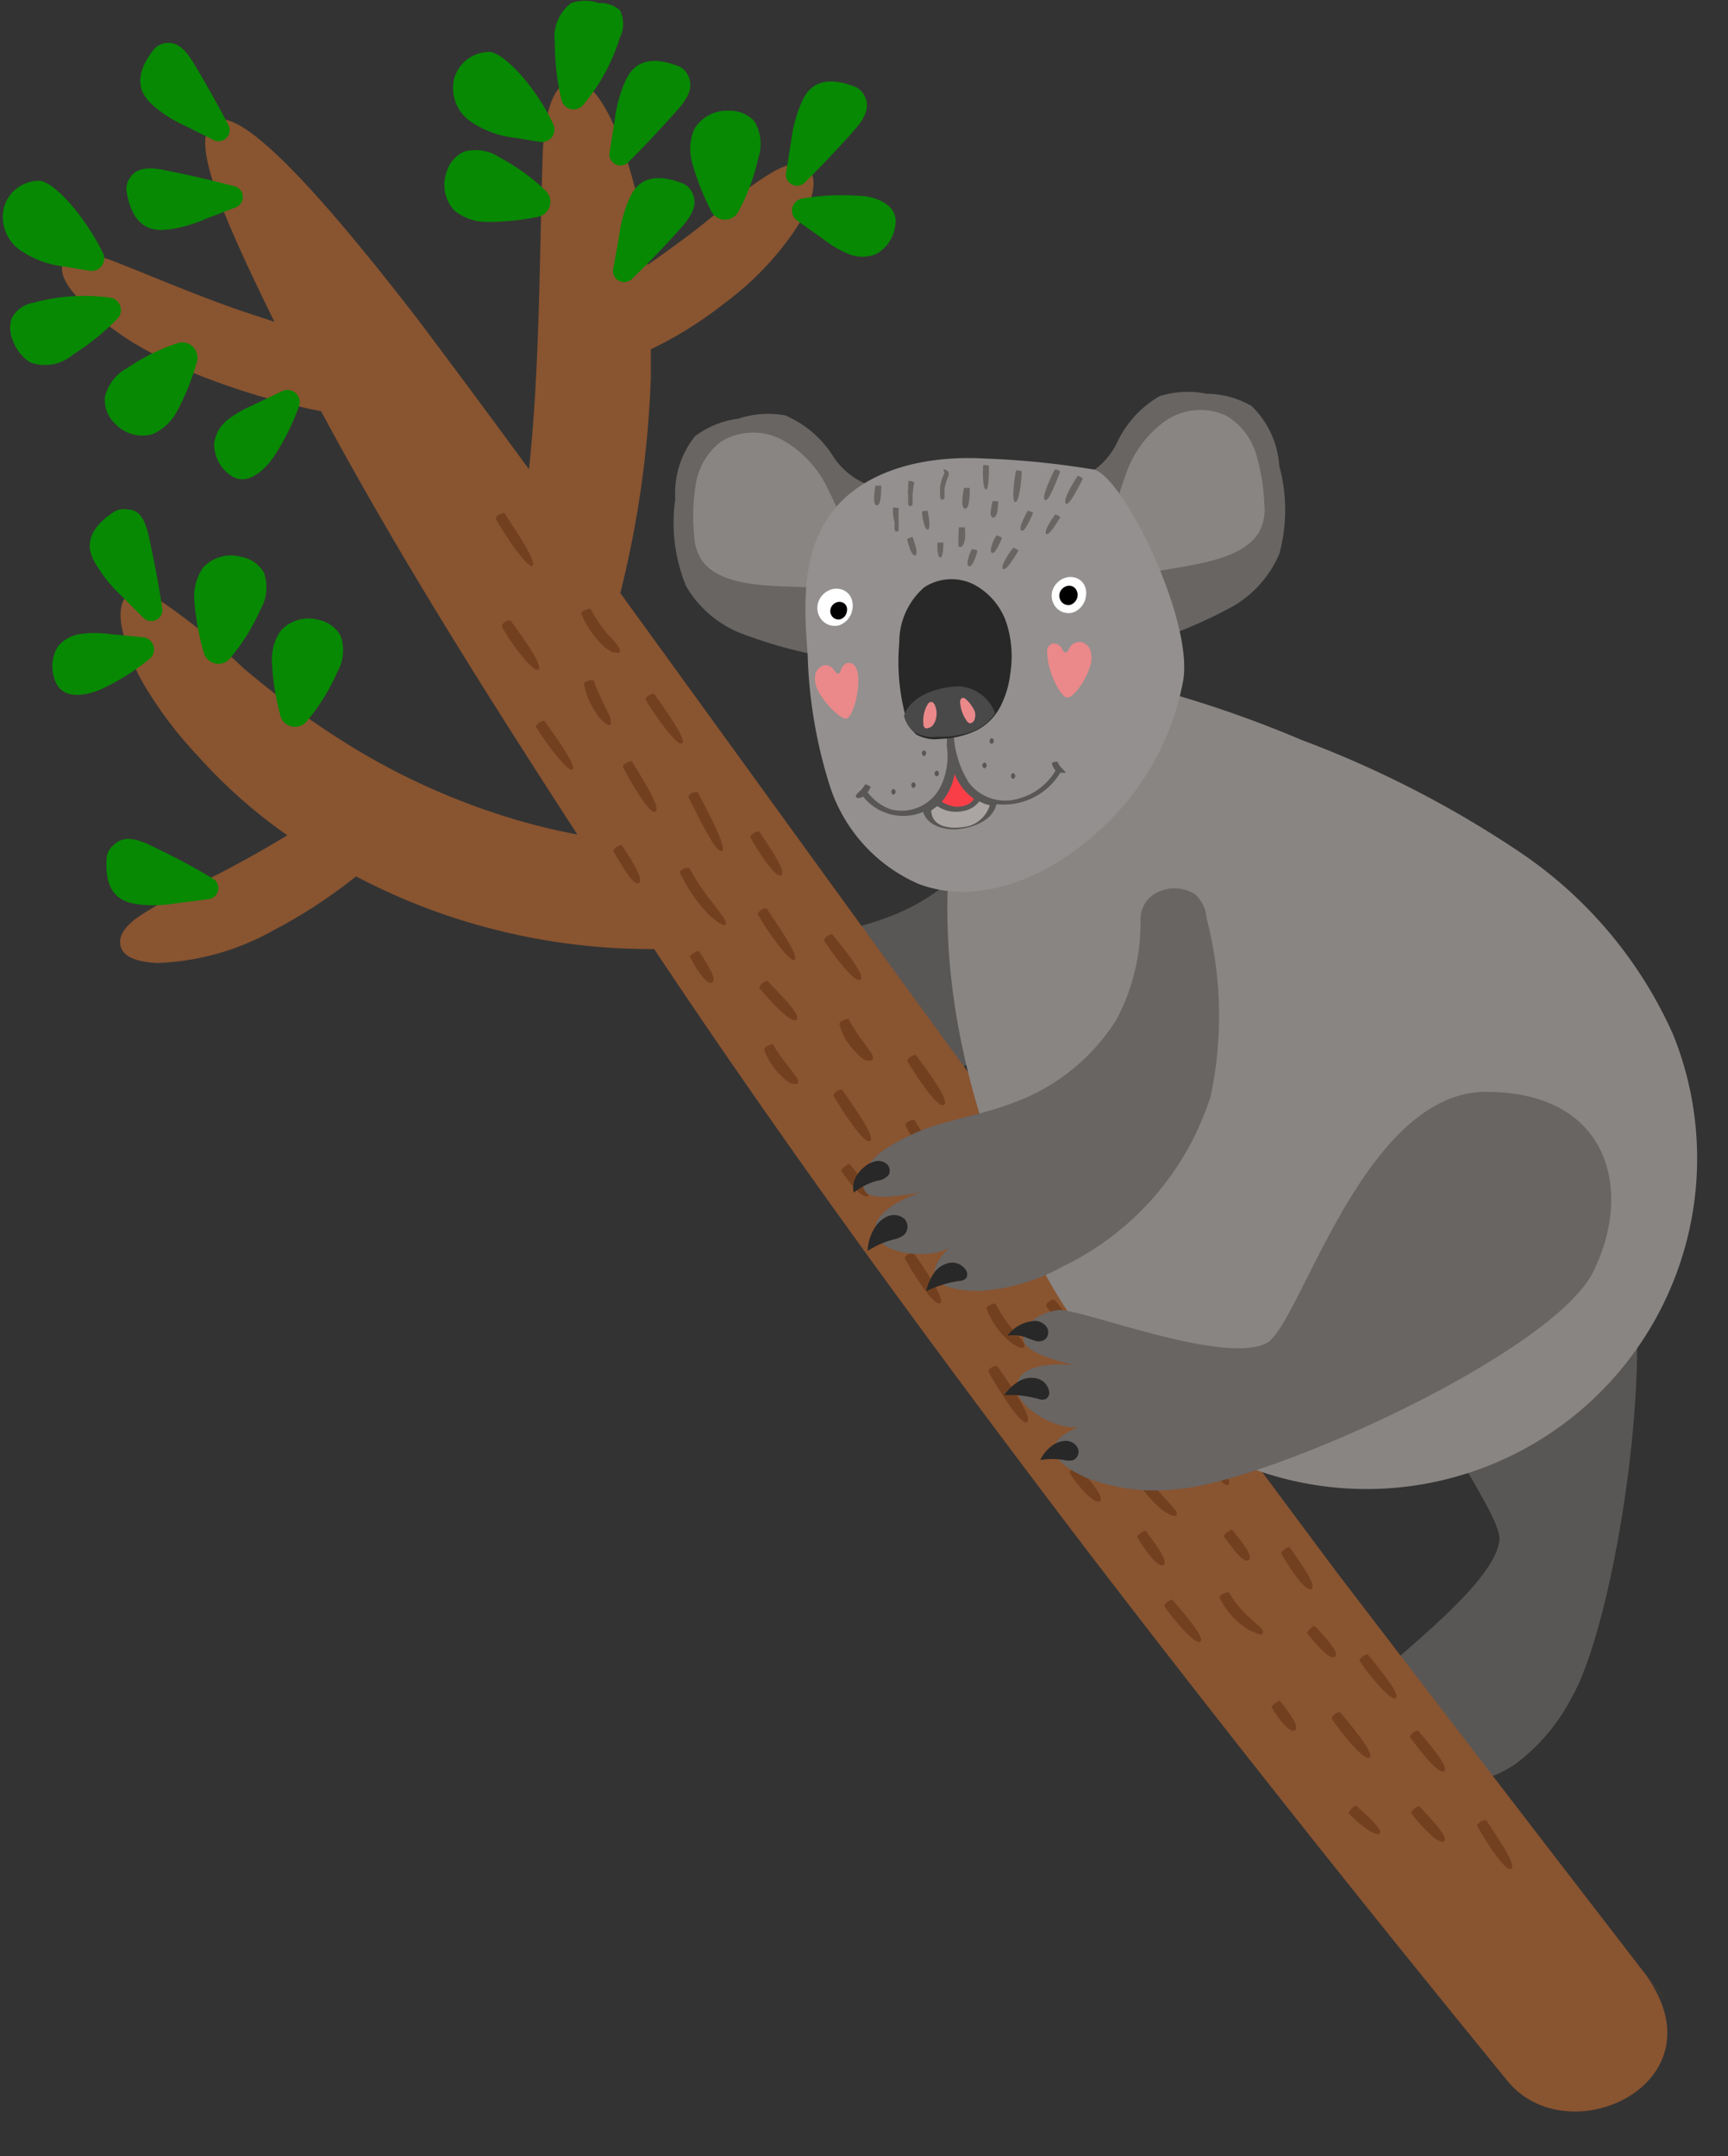 <svg xmlns="http://www.w3.org/2000/svg" viewBox="-0.088 -0.05 62.254 77.65"><rect x="-0.088" y="-0.05" width="62.254" height="77.65" fill="#333333" stroke="none"/><title>Depositphotos_74833975_05</title><g data-name="Layer 2"><g data-name="forest animals"><path d="M50.68 43.87c2.41-3.71 5.88-2.52 7.53.31s0 14-1.68 16.91a7 7 0 0 1-2 2.37c-.84.57-2.13 1.1-1.77-.71-.36.76-1.88 1.52-2.46 1.07-.77-.61.52-2.19.52-2.19s-1.23 1.26-1.73 1.08-.55-.91-.28-1.62 4.92-3.87 5.12-5.67c.14-1.34-5.66-7.84-3.25-11.55z" fill="#595755"/><path d="M37.07 25.4a1.4 1.4 0 0 1 1.34.07 1.26 1.26 0 0 1 .42.86 14 14 0 0 1 .17 6.41 10.26 10.26 0 0 1-5.33 6.14 7 7 0 0 1-3 .88c-1 0-2.39-.24-1.09-1.56-.72.44-2.41.24-2.64-.45-.31-.93 1.63-1.55 1.63-1.55s-1.72.38-2 0 0-1.06.65-1.51a7.29 7.29 0 0 1 2.25-1c.81-.23 1.65-.41 2.43-.71a7.36 7.36 0 0 0 3.71-3 7.42 7.42 0 0 0 .92-3.53 1.08 1.08 0 0 1 .54-1.05z" fill="#595755"/><path d="M59.23 71.11c.7.91 1.21 1.56-.16-.22-3.67-4.76-7.33-9.52-11-14.32C42.42 49 36.83 41.38 31.26 33.72c-3-4.13-6-8.28-9-12.41a37.27 37.27 0 0 0 1.1-7.78v-1A14.19 14.19 0 0 0 26 10.88a10.88 10.88 0 0 0 2.36-2.37A6.84 6.84 0 0 0 29 7.45c.28-.67.31-1.19 0-1.45s-.82-.13-1.37.22c-1.06.65-2 1.53-3 2.27-.46.34-.92.68-1.39 1a16.72 16.72 0 0 0-1-4.52c-.55-1.4-1.14-2.21-1.77-2.09s-.91 1.07-1 2.46c-.13 3.83-.1 7.7-.5 11.51Q17 14.16 15 11.5c-3.76-4.88-6.47-7.74-7.37-7.18s.15 3.12 2.17 7.22l-1.24-.41c-1.56-.54-3.09-1.2-4.62-1.8-.82-.3-1.45-.36-1.7 0s0 .89.7 1.58a10.28 10.28 0 0 0 2.5 1.79 17.43 17.43 0 0 0 2.27 1 25.09 25.09 0 0 0 3.77 1.06C14.3 20 17.47 25 20.71 30a21.55 21.55 0 0 1-2.11-.5 24.78 24.78 0 0 1-6.45-2.93A31.45 31.45 0 0 1 8.67 24a23.31 23.31 0 0 0-3-2.43c-.44-.28-.81-.37-1.09-.22s-.37.52-.3 1.08a6.84 6.84 0 0 0 .77 2.09A14.28 14.28 0 0 0 7 27.13a18.86 18.86 0 0 0 2.91 2.65l.35.25c-.57.35-1.16.69-1.74 1-1.12.63-2.32 1.11-3.41 1.8-.58.35-.94.75-.86 1.16s.56.6 1.32.64a9.19 9.19 0 0 0 4.22-1.19 18.37 18.37 0 0 0 2.95-1.93 22.47 22.47 0 0 0 4.82 1.87 22.78 22.78 0 0 0 3.79.66c.77.07 1.49.09 2.13.09 4.88 7.33 10.11 14.44 15.43 21.44 5 6.53 10.09 12.93 15.28 19.28 2.17 2.75 7.81.15 5.04-3.74z" fill="#895430"/><path d="M16.28 2.76a1.46 1.46 0 0 0 .55 1.54 3.48 3.48 0 0 0 1.62.61l.91.15a.45.45 0 0 0 .49-.62c-.59-1.3-1.75-2.57-2.29-2.62a1.32 1.32 0 0 0-1.28.94z" fill="#078903"/><path d="M.06 7.4a1.46 1.46 0 0 0 .55 1.54 3.48 3.48 0 0 0 1.62.61l.91.15a.45.45 0 0 0 .49-.62C3 7.78 1.89 6.51 1.34 6.46a1.32 1.32 0 0 0-1.28.94z" fill="#078903"/><path d="M31.47 9.1a1.35 1.35 0 0 0 .69-1c.17-.8-.77-1.1-1.34-1.1a8.42 8.42 0 0 0-2 .1.44.44 0 0 0-.18.8l1 .71a3.83 3.83 0 0 0 .85.49 1.29 1.29 0 0 0 .98 0z" fill="#078903"/><path d="M2 23.23a1.35 1.35 0 0 0-.12 1.18c.25.81 1.2.58 1.72.34a8.41 8.41 0 0 0 1.7-1.07.44.44 0 0 0-.24-.78l-1.24-.12a3.84 3.84 0 0 0-1 0 1.29 1.29 0 0 0-.82.45z" fill="#078903"/><path d="M7.63 15.9a1.35 1.35 0 0 0 .5 1.1c.63.56 1.33-.13 1.65-.61a8.41 8.41 0 0 0 .9-1.8.44.44 0 0 0-.61-.55l-1.13.54a3.83 3.83 0 0 0-.84.5 1.29 1.29 0 0 0-.47.82z" fill="#078903"/><path d="M21.49.06a1.55 1.55 0 0 0-1 0 1.54 1.54 0 0 0-.59 1.43 9 9 0 0 0 .24 2.06.45.45 0 0 0 .78.18 6.86 6.86 0 0 0 1.32-2.42 1.08 1.08 0 0 0 0-1 1.11 1.11 0 0 0-.75-.25z" fill="#078903"/><path d="M.37 12.2A1.55 1.55 0 0 0 1 13a1.54 1.54 0 0 0 1.53-.27 9 9 0 0 0 1.61-1.3.45.45 0 0 0-.26-.76 6.86 6.86 0 0 0-2.75.18 1.08 1.08 0 0 0-.8.57 1.11 1.11 0 0 0 .04.78z" fill="#078903"/><path d="M26.18 3.94a1.36 1.36 0 0 0-1.25.65 1.82 1.82 0 0 0-.09 1.19 8.78 8.78 0 0 0 .69 1.76.55.55 0 0 0 1 0 7.32 7.32 0 0 0 .7-1.9 1.58 1.58 0 0 0-.14-1.32 1.18 1.18 0 0 0-.91-.38z" fill="#078903"/><path d="M16 6.15a1.36 1.36 0 0 0 .28 1.38 1.82 1.82 0 0 0 1.12.41 8.79 8.79 0 0 0 1.88-.18.55.55 0 0 0 .29-.94 7.32 7.32 0 0 0-1.64-1.19 1.58 1.58 0 0 0-1.3-.22 1.18 1.18 0 0 0-.63.74z" fill="#078903"/><path d="M4.05 15.2a1.36 1.36 0 0 0 1.35.39 1.82 1.82 0 0 0 .88-.81A8.79 8.79 0 0 0 7 13a.55.55 0 0 0-.7-.69 7.32 7.32 0 0 0-1.81.9 1.58 1.58 0 0 0-.8 1.05 1.18 1.18 0 0 0 .36.94z" fill="#078903"/><path d="M8.58 20a1.36 1.36 0 0 0-1.35.39 1.82 1.82 0 0 0-.32 1.15 8.8 8.8 0 0 0 .33 1.86.55.55 0 0 0 1 .21 7.32 7.32 0 0 0 1.06-1.72 1.58 1.58 0 0 0 .12-1.32 1.18 1.18 0 0 0-.84-.57z" fill="#078903"/><path d="M11.38 22.27a1.36 1.36 0 0 0-1.35.39 1.82 1.82 0 0 0-.32 1.15 8.79 8.79 0 0 0 .29 1.86.55.55 0 0 0 1 .21 7.31 7.31 0 0 0 1.06-1.72 1.58 1.58 0 0 0 .12-1.32 1.18 1.18 0 0 0-.8-.57z" fill="#078903"/><path d="M30.67 4.66c.3-.34.62-.77.4-1.23a.68.68 0 0 0-.34-.35c-1.51-.59-1.84.31-2 .7A4.89 4.89 0 0 0 28.42 5l-.19 1.18a.4.4 0 0 0 .67.35q.92-.91 1.77-1.87z" fill="#078903"/><path d="M24.31 3.92c.3-.34.62-.77.4-1.23a.67.67 0 0 0-.34-.35c-1.51-.59-1.84.31-2 .7a4.89 4.89 0 0 0-.31 1.23l-.19 1.18a.4.4 0 0 0 .67.35q.92-.92 1.77-1.88z" fill="#078903"/><path d="M24.46 8.14c.3-.34.62-.77.4-1.23a.67.67 0 0 0-.34-.35c-1.51-.59-1.84.31-2 .7a4.89 4.89 0 0 0-.31 1.23L22 9.65a.4.4 0 0 0 .67.35q.94-.9 1.79-1.86z" fill="#078903"/><path d="M5.28 19.3c-.1-.45-.26-1-.76-1a.67.67 0 0 0-.48.07c-1.36.88-.82 1.67-.61 2a4.89 4.89 0 0 0 .82 1l.84.84a.4.4 0 0 0 .67-.34q-.2-1.31-.48-2.57z" fill="#078903"/><path d="M5.3 30.38c-.41-.19-.91-.38-1.29 0a.67.67 0 0 0-.25.42c-.14 1.61.81 1.67 1.23 1.73a4.88 4.88 0 0 0 1.27-.05l1.18-.15a.4.4 0 0 0 .14-.74q-1.12-.67-2.28-1.21z" fill="#078903"/><path d="M6.91 2.26c-.23-.39-.55-.82-1-.76a.67.67 0 0 0-.44.21c-1 1.26-.26 1.84.05 2.12a4.88 4.88 0 0 0 1.08.66L7.62 5a.4.4 0 0 0 .53-.53q-.58-1.11-1.24-2.21z" fill="#078903"/><path d="M5.86 6.08c-.45-.09-1-.15-1.26.27a.67.67 0 0 0-.13.47c.25 1.6 1.2 1.43 1.62 1.38a4.89 4.89 0 0 0 1.21-.36l1.1-.42a.4.4 0 0 0 0-.75q-1.28-.34-2.54-.59z" fill="#078903"/><path d="M17.78 18.65c-.06-.11.27-.28.32-.2.3.47 1.17 1.73 1 1.87s-1.05-1.18-1.32-1.67z" fill="#72401f"/><path d="M18 22.52c-.06-.11.26-.29.31-.22.31.44 1.2 1.62 1 1.76S18.24 23 18 22.52z" fill="#72401f"/><path d="M20.86 22.07c-.05-.11.3-.24.34-.17l.11.19a1.94 1.94 0 0 0 .14.23 5.83 5.83 0 0 0 .37.49L22 23l.15.18c.08.11.12.21.08.26s-.13 0-.26 0l-.22-.14a2.92 2.92 0 0 1-.22-.21 3.12 3.12 0 0 1-.41-.53 1.84 1.84 0 0 1-.15-.26z" fill="#72401f"/><path d="M20.95 24.58c0-.11.34-.17.36-.11s.08.26.16.42.15.34.23.49l.11.23a1.66 1.66 0 0 1 .09.19c0 .12.05.21 0 .25s-.13 0-.23-.09l-.16-.16a2.6 2.6 0 0 1-.16-.23 3 3 0 0 1-.27-.53 3.75 3.75 0 0 1-.13-.46z" fill="#72401f"/><path d="M19.23 26.14c-.06-.1.27-.28.31-.21.3.43 1.16 1.59 1 1.73s-1.04-1.06-1.31-1.52z" fill="#72401f"/><path d="M23.18 25.16c-.06-.11.27-.28.31-.21.3.44 1.18 1.63 1 1.77s-1.04-1.09-1.31-1.56z" fill="#72401f"/><path d="M22.36 27.58c-.05-.11.28-.26.33-.19.27.45 1.06 1.66.84 1.79s-.93-1.13-1.17-1.6z" fill="#72401f"/><path d="M22 30.59c0-.08.29-.25.32-.2.21.34.83 1.23.61 1.36s-.71-.81-.93-1.16z" fill="#72401f"/><path d="M24.72 28.67c-.05-.13.3-.26.34-.17.27.54 1.08 2 .86 2.1s-.92-1.38-1.2-1.93z" fill="#72401f"/><path d="M24.42 31.41c-.07-.14.29-.26.34-.18l.14.25a3.35 3.35 0 0 0 .19.3c.14.21.29.44.46.64l.22.29.18.24c.1.15.14.26.1.3s-.15 0-.3-.11l-.25-.2c-.09-.08-.17-.18-.26-.28a5 5 0 0 1-.49-.66 3 3 0 0 1-.18-.32z" fill="#72401f"/><path d="M26.95 30.11c-.05-.09.28-.27.32-.21.25.39 1 1.43.79 1.57s-.89-.95-1.11-1.36z" fill="#72401f"/><path d="M27.22 32.89c-.06-.11.27-.28.32-.21.3.46 1.18 1.69 1 1.83s-1.05-1.14-1.32-1.62z" fill="#72401f"/><path d="M24.77 34.4c0-.07.3-.24.32-.2.17.28.69 1 .48 1.13s-.66-.63-.8-.93z" fill="#72401f"/><path d="M27.28 35.54c-.07-.08.23-.31.28-.26.32.34 1.24 1.21 1.05 1.39s-1.04-.77-1.33-1.13z" fill="#72401f"/><path d="M29.61 33.84c-.06-.1.25-.3.3-.23.31.4 1.21 1.47 1 1.62s-1.02-.96-1.3-1.39z" fill="#72401f"/><path d="M30.15 36.83c0-.1.31-.23.34-.17s.13.24.23.39.2.31.32.45l.15.21.12.18c.06.11.09.2 0 .24s-.13 0-.24 0l-.19-.14-.19-.2a3.09 3.09 0 0 1-.36-.48 3.85 3.85 0 0 1-.18-.48z" fill="#72401f"/><path d="M27.44 37.75c0-.1.3-.24.33-.18s.13.23.23.37.21.29.32.42l.15.2.13.17c.07.1.09.19.05.24s-.13 0-.24 0l-.19-.12-.2-.19a2.89 2.89 0 0 1-.36-.45 3.6 3.6 0 0 1-.22-.46z" fill="#72401f"/><path d="M29.95 39.42c-.06-.11.27-.29.31-.21.31.46 1.22 1.69 1 1.83s-1.03-1.13-1.31-1.62z" fill="#72401f"/><path d="M32.61 38.18c-.07-.11.26-.29.31-.22.32.45 1.24 1.63 1 1.78s-1.03-1.1-1.31-1.56z" fill="#72401f"/><path d="M32.54 40.49c-.06-.11.28-.27.33-.19.28.48 1.12 1.76.9 1.89s-.98-1.19-1.23-1.7z" fill="#72401f"/><path d="M30.22 42.11c0-.07.26-.28.3-.24.22.28.87 1 .67 1.15s-.78-.61-.97-.91z" fill="#72401f"/><path d="M35.06 41.13c0-.11.33-.2.36-.13l.09.2a1.88 1.88 0 0 0 .12.24 5.81 5.81 0 0 0 .31.52l.15.24.13.2c.07.12.09.21 0 .26s-.14 0-.26-.07l-.2-.16a2.83 2.83 0 0 1-.2-.23 3.06 3.06 0 0 1-.35-.56 1.79 1.79 0 0 1-.12-.27z" fill="#72401f"/><path d="M32.82 43.31c0-.07.3-.24.33-.19.18.31.73 1.12.51 1.25s-.66-.74-.84-1.06z" fill="#72401f"/><path d="M32.52 45.29c-.06-.11.27-.28.32-.21.29.45 1.16 1.66.94 1.8s-1-1.12-1.26-1.59z" fill="#72401f"/><path d="M35.08 44.28c-.05-.09.27-.27.31-.21.26.39 1 1.41.82 1.55s-.9-.94-1.13-1.34z" fill="#72401f"/><path d="M37.25 44.15c0-.09.29-.26.33-.2.24.39.94 1.44.72 1.57s-.85-.95-1.05-1.37z" fill="#72401f"/><path d="M35.45 47.08c0-.11.31-.23.34-.16a4.51 4.51 0 0 0 .6.9c.25.3.49.53.42.64s-.41-.06-.71-.37a3.08 3.08 0 0 1-.65-1.01z" fill="#72401f"/><path d="M37.61 47c-.07-.11.24-.3.3-.24.35.44 1.35 1.61 1.15 1.77s-1.13-1.11-1.45-1.53z" fill="#72401f"/><path d="M40 47.55c0-.1.29-.25.33-.19.24.42.94 1.54.72 1.66S40.25 48 40 47.55z" fill="#72401f"/><path d="M37.67 49.8c-.06-.08.22-.31.27-.27.3.31 1.18 1.11 1 1.29s-.99-.69-1.27-1.02z" fill="#72401f"/><path d="M35.53 49.37c-.07-.12.27-.29.32-.21.33.49 1.28 1.81 1.07 2s-1.1-1.28-1.39-1.79z" fill="#72401f"/><path d="M38.45 53c-.05-.07.25-.29.29-.24.25.3 1 1.09.8 1.25s-.87-.65-1.09-1.01z" fill="#72401f"/><path d="M40.59 50.33c-.06-.1.26-.29.31-.22.29.4 1.15 1.47.95 1.62s-.99-.97-1.26-1.4z" fill="#72401f"/><path d="M40.75 53c-.06-.12.3-.25.34-.18a5.41 5.41 0 0 0 .71 1c.29.33.57.58.5.69s-.44-.08-.78-.42a3.68 3.68 0 0 1-.77-1.09z" fill="#72401f"/><path d="M42.9 51.83c-.06-.11.27-.28.32-.21.29.45 1.15 1.66.94 1.8s-1-1.12-1.26-1.59z" fill="#72401f"/><path d="M44 55.27c0-.06.27-.27.3-.23.2.26.8.93.6 1.09s-.69-.58-.9-.86z" fill="#72401f"/><path d="M40.88 55.3c0-.07.28-.27.31-.22.21.3.85 1.09.64 1.23s-.77-.69-.95-1.01z" fill="#72401f"/><path d="M43.86 57.5c-.06-.11.29-.25.33-.19a3.81 3.81 0 0 0 .7.86c.29.28.58.47.52.58s-.13.05-.28 0l-.24-.11-.26-.18a2.77 2.77 0 0 1-.48-.49 2.64 2.64 0 0 1-.29-.47z" fill="#72401f"/><path d="M46.07 55.89c0-.09.28-.27.31-.21.25.37 1 1.35.78 1.49s-.87-.88-1.09-1.28z" fill="#72401f"/><path d="M41.87 57.81c-.06-.09.25-.3.29-.24.3.37 1.18 1.34 1 1.5s-1.02-.87-1.29-1.26z" fill="#72401f"/><path d="M45.72 61.43c0-.06.28-.26.31-.22.18.25.74.9.54 1.05s-.69-.55-.85-.83z" fill="#72401f"/><path d="M47 58.76c0-.07.25-.29.28-.25.23.26.92.93.73 1.1s-.77-.56-1.01-.85z" fill="#72401f"/><path d="M48.9 59.77c-.06-.09.25-.29.3-.23.3.39 1.18 1.41 1 1.56s-1.03-.92-1.3-1.33z" fill="#72401f"/><path d="M47.9 61.86c-.07-.1.25-.3.3-.24.32.4 1.25 1.46 1.05 1.62s-1.06-.96-1.35-1.38z" fill="#72401f"/><path d="M48.51 65.26c-.05-.06.22-.32.26-.28.26.24 1 .86.84 1s-.86-.45-1.1-.72z" fill="#72401f"/><path d="M50.72 62.52c-.06-.09.25-.3.29-.24.29.36 1.13 1.29.93 1.45s-.94-.83-1.22-1.21z" fill="#72401f"/><path d="M50.76 65.26c-.06-.07.24-.3.28-.26.28.3 1.08 1.09.9 1.26s-.94-.67-1.18-1z" fill="#72401f"/><path d="M53.14 65.72c-.06-.1.27-.27.32-.21.28.44 1.11 1.6.9 1.74s-.97-1.07-1.22-1.53z" fill="#72401f"/><path d="M60.19 37.21a15.54 15.54 0 0 0-5.58-6.61 37.93 37.93 0 0 0-7.8-4 41.52 41.52 0 0 0-6.65-2.18 5.1 5.1 0 0 0-3.43.14A5 5 0 0 0 34.59 28c-1.29 5.3-.18 10.95 2.07 15.91a18.07 18.07 0 0 0 5.61 7.48 11.91 11.91 0 0 0 17.92-14.18z" fill="#898583"/><path d="M24.95 15.66a3.29 3.29 0 0 0-.71 2.26 6 6 0 0 0 .39 3.14 4 4 0 0 0 1.88 1.66 16.82 16.82 0 0 0 2.92.84 57 57 0 0 0 2.36-6 2.62 2.62 0 0 1-1.87-1.19 3.79 3.79 0 0 0-1.72-1.46 3.39 3.39 0 0 0-1.7.12 3.27 3.27 0 0 0-1.55.63z" fill="#686563"/><path d="M24.92 19.22a1.72 1.72 0 0 0 .3.94c.86 1.15 3.37.81 4.39 1 .21 0 1-.91 1.08-1.12a.8.8 0 0 0-.09-.47 18.84 18.84 0 0 0-.92-2.13 3.92 3.92 0 0 0-1.59-1.65 2.22 2.22 0 0 0-2.21.07 2.4 2.4 0 0 0-.9 1.52 7.12 7.12 0 0 0-.06 1.84z" fill="#898583"/><path d="M45 14.57a3.29 3.29 0 0 1 1 2.16 6 6 0 0 1 0 3.17 4 4 0 0 1-1.66 1.88A16.83 16.83 0 0 1 41.53 23a57 57 0 0 1-3.08-5.71 2.62 2.62 0 0 0 1.71-1.41 3.79 3.79 0 0 1 1.52-1.66 3.39 3.39 0 0 1 1.7-.09 3.26 3.26 0 0 1 1.62.44z" fill="#686563"/><path d="M45.46 18.1a1.72 1.72 0 0 1-.18 1c-.71 1.24-3.25 1.22-4.23 1.56-.2.07-1.13-.78-1.2-1a.8.8 0 0 1 0-.48 18.85 18.85 0 0 1 .65-2.23 3.92 3.92 0 0 1 1.38-1.83 2.22 2.22 0 0 1 2.21-.2 2.4 2.4 0 0 1 1.08 1.4 7.11 7.11 0 0 1 .29 1.78z" fill="#898583"/><path d="M39.33 16.86a31.27 31.27 0 0 0-4-.4c-2.1-.11-4.47.41-5.62 2.18-.92 1.41-.83 3.23-.7 4.9a17.13 17.13 0 0 0 .81 4.75A5.78 5.78 0 0 0 33 31.78c2.12.81 4.54-.2 6.25-1.69a9.63 9.63 0 0 0 3.29-5.64c.36-2.19-2.14-7.29-3.21-7.59z" fill="#93908f"/><path d="M39 21.07a.55.55 0 0 0-.33-.31.62.62 0 0 0-.39 0 .72.72 0 0 0-.45.45.65.65 0 0 0 .13.62.6.6 0 0 0 .6.18.71.71 0 0 0 .47-.56.69.69 0 0 0-.03-.38z" fill="#fff"/><path d="M38.7 21.22a.29.29 0 0 0-.17-.16.33.33 0 0 0-.2 0 .38.38 0 0 0-.24.24.35.35 0 0 0 .07.33.32.32 0 0 0 .32.1.38.38 0 0 0 .25-.3.36.36 0 0 0-.03-.21z"/><path d="M30.58 21.49a.56.56 0 0 0-.34-.31.64.64 0 0 0-.39 0 .73.73 0 0 0-.46.46.67.67 0 0 0 .13.64.62.62 0 0 0 .62.19.73.73 0 0 0 .48-.57.7.7 0 0 0-.04-.41z" fill="#fff"/><path d="M30.41 21.79a.26.26 0 0 0-.16-.15.3.3 0 0 0-.19 0 .34.34 0 0 0-.22.22.31.31 0 0 0 .06.3.29.29 0 0 0 .29.09.34.34 0 0 0 .23-.27.33.33 0 0 0-.01-.19z"/><path d="M29.67 23.9a.43.43 0 0 0-.39.37.9.9 0 0 0 .11.56c.21.43.77 1 1 1s.52-1 .43-1.6a.67.67 0 0 0-.09-.27.29.29 0 0 0-.24-.14c-.14 0-.25.14-.29.28s-.14.15-.22 0a.43.43 0 0 0-.31-.2z" fill="#ea888a"/><path d="M38.73 23.07a.43.43 0 0 1 .46.29.9.9 0 0 1 0 .57c-.13.46-.57 1.13-.82 1.14s-.7-.93-.72-1.49a.67.67 0 0 1 0-.28.29.29 0 0 1 .21-.18.35.35 0 0 1 .33.23c.06.13.17.12.22 0a.43.43 0 0 1 .32-.28z" fill="#ea888a"/><path d="M38.19 27.64a.72.72 0 0 1-.18-.26s-.21 0-.2.07a.62.62 0 0 0 .13.25 2.2 2.2 0 0 1-1.3 1 1.65 1.65 0 0 1-1.82-.56 3.57 3.57 0 0 1-.55-2 .1.1 0 0 0-.07-.09c-.07-.07-.28-.07-.26 0s.06.31.08.47 0 .2 0 .29a2.5 2.5 0 0 1-.19 1.4 1.57 1.57 0 0 1-1.85.88 1.79 1.79 0 0 1-.81-.61.75.75 0 0 0 .11-.2s-.18-.1-.2-.08a1.08 1.08 0 0 1-.19.24c-.08.08-.16.13-.14.2s.14.06.26 0a1.85 1.85 0 0 0 2.16.55c.15.5.79.67 1.27.62s1.23-.28 1.37-.9a2.38 2.38 0 0 0 2.3-1.13h.2c.01 0-.04-.06-.12-.14z" fill="#595755"/><path d="M35 28.71c-.09.22-.45.31-.67.29a1.12 1.12 0 0 1-.49-.18 2 2 0 0 0 .46-1 2 2 0 0 0 .7.9z" fill="#f93e48"/><path d="M33.46 29.14l.22-.16a1.19 1.19 0 0 0 .91.18.89.89 0 0 0 .6-.35l.2.09.18.05a1.11 1.11 0 0 1-.92.78c-.49.08-1.16.02-1.19-.59z" fill="#aaa5a2"/><path d="M33.2 27.18a.11.11 0 0 0 0-.21.11.11 0 0 0 0 .21z" fill="#595755"/><path d="M32.82 28.33a.11.11 0 0 0 0-.21.11.11 0 0 0 0 .21z" fill="#595755"/><path d="M33.66 27.91a.11.11 0 0 0 0-.21.11.11 0 0 0 0 .21z" fill="#595755"/><path d="M32.1 28.57a.11.11 0 0 0 0-.21.11.11 0 0 0 0 .21z" fill="#595755"/><path d="M35.64 26.74a.11.11 0 0 0 0-.21.11.11 0 0 0 0 .21z" fill="#595755"/><path d="M35.38 27.62a.11.11 0 0 0 0-.21.11.11 0 0 0 0 .21z" fill="#595755"/><path d="M36.41 28a.11.11 0 0 0 0-.21.11.11 0 0 0 0 .21z" fill="#595755"/><path d="M35.1 26.25a2 2 0 0 0 .86-.87 3.49 3.49 0 0 0 .35-1.18 3.93 3.93 0 0 0-.15-1.85A2.46 2.46 0 0 0 35 21a1.8 1.8 0 0 0-1.79.1 2.62 2.62 0 0 0-.9 2 7.59 7.59 0 0 0 .2 2.54 1.27 1.27 0 0 0 .41.76 1.38 1.38 0 0 0 .86.16 3.27 3.27 0 0 0 1.32-.31z" fill="#282828"/><path d="M34.48 24.67c-.72 0-1.76.31-2 1.06a1.08 1.08 0 0 0 .37.59 1.38 1.38 0 0 0 .86.16 3.27 3.27 0 0 0 1.36-.24 1.89 1.89 0 0 0 .69-.6 1.46 1.46 0 0 0-1.28-.97z" fill="#494949"/><path d="M34.85 26a.2.2 0 0 0 .18-.17.45.45 0 0 0 0-.26 1.29 1.29 0 0 0-.31-.43.17.17 0 0 0-.12-.06.12.12 0 0 0-.09.09.33.33 0 0 0 0 .14 1.24 1.24 0 0 0 .21.57.26.26 0 0 0 .13.12z" fill="#ea888a"/><path d="M33.33 25.32a1.16 1.16 0 0 0-.15.71.19.19 0 0 0 .06.14.15.15 0 0 0 .11 0 .3.3 0 0 0 .19-.13.57.57 0 0 0 .09-.21.74.74 0 0 0-.05-.51.23.23 0 0 0-.07-.08.11.11 0 0 0-.1 0 .16.16 0 0 0-.08.08z" fill="#ea888a"/><path d="M33.9 16.87c0-.06.21.06.19.1v.11a.84.84 0 0 0-.06.14 2.42 2.42 0 0 0-.09.32v.15a1.05 1.05 0 0 1 0 .13c0 .07 0 .12-.08.12s-.06 0-.08-.13a1.21 1.21 0 0 1 0-.14 1.44 1.44 0 0 1 0-.17 1.49 1.49 0 0 1 .09-.36.86.86 0 0 1 .07-.15z" fill="#686563"/><path d="M32.64 17.29c0-.05.21 0 .21.05a2.52 2.52 0 0 0-.06.48v.13a.74.74 0 0 1 0 .11c0 .06 0 .1-.07.11s-.07 0-.09-.09v-.11a1.12 1.12 0 0 1 0-.14 1.33 1.33 0 0 1 0-.3 1.67 1.67 0 0 1 .01-.24z" fill="#686563"/><path d="M31.45 17.44h.21c0 .19 0 .72-.16.71s-.08-.52-.05-.71z" fill="#686563"/><path d="M35.33 16.72c0-.05.22 0 .21 0 0 .23 0 .87-.11.86s-.12-.58-.1-.86z" fill="#686563"/><path d="M34.64 17.52h.21c0 .2 0 .76-.17.75s-.08-.54-.04-.75z" fill="#686563"/><path d="M33.13 18.37s.21-.06.21 0 .13.63 0 .65-.21-.48-.21-.65z" fill="#686563"/><path d="M32.08 18.25c0-.05.22 0 .21 0a4 4 0 0 0 0 .49v.13a.72.72 0 0 1 0 .11c0 .06 0 .1-.06.11s-.07 0-.09-.09v-.11a1.25 1.25 0 0 1 0-.13 1.68 1.68 0 0 1-.06-.51z" fill="#686563"/><path d="M34.46 18.94h.21a1.78 1.78 0 0 1 0 .45.6.6 0 0 1-.07.2s-.06.07-.1.06-.05 0-.06-.1a1.67 1.67 0 0 1 0-.2c0-.14.01-.35.02-.41z" fill="#686563"/><path d="M35.67 18h.21c-.01 0 0 .6-.18.59s-.07-.39-.03-.59z" fill="#686563"/><path d="M36.51 16.92c0-.07.22 0 .21 0 0 .3-.09 1.13-.23 1.11s-.04-.81.02-1.11z" fill="#686563"/><path d="M37.9 16.88c0-.06.22 0 .2.08-.12.28-.4 1.07-.54 1s.2-.81.34-1.08z" fill="#686563"/><path d="M38.73 17.1c0-.05.21.07.19.1-.14.25-.49 1-.61.88s.26-.74.42-.98z" fill="#686563"/><path d="M36.94 18.34s.21.06.19.09c-.09.18-.29.69-.42.63s.13-.54.23-.72z" fill="#686563"/><path d="M35.81 19.23s.21.06.2.09-.23.6-.36.54.07-.49.16-.63z" fill="#686563"/><path d="M37.93 18.47s.2.09.18.11-.38.67-.5.6.2-.55.32-.71z" fill="#686563"/><path d="M33.69 19.49h.21s0 .54-.11.54-.12-.39-.1-.54z" fill="#686563"/><path d="M32.59 19.36s.2-.09.2-.07.24.61.1.66-.26-.42-.3-.59z" fill="#686563"/><path d="M34.92 19.73s.21 0 .2.07-.16.59-.3.54.03-.47.1-.61z" fill="#686563"/><path d="M36.42 19.67s.2.09.18.12c-.12.19-.43.73-.55.65s.23-.6.37-.77z" fill="#686563"/><path d="M41.62 32.08a1.4 1.4 0 0 1 1.34.07 1.26 1.26 0 0 1 .42.86 14 14 0 0 1 .15 6.41 10.26 10.26 0 0 1-5.33 6.14 7 7 0 0 1-3 .88c-1 0-2.39-.24-1.09-1.56-.72.44-2.41.24-2.64-.45-.31-.93 1.63-1.55 1.63-1.55s-1.72.38-2 0 0-1.06.65-1.51a7.29 7.29 0 0 1 2.25-1c.81-.23 1.65-.41 2.43-.71a7.36 7.36 0 0 0 3.71-3 7.42 7.42 0 0 0 .86-3.55 1.08 1.08 0 0 1 .62-1.03z" fill="#686563"/><path d="M31.52 42.47a.63.63 0 0 0 .41-.21.33.33 0 0 0-.07-.39.47.47 0 0 0-.41-.1.89.89 0 0 0-.38.19 1.2 1.2 0 0 0-.34.41.79.79 0 0 0-.06.53 2.31 2.31 0 0 1 .85-.43z" fill="#282828"/><path d="M32.49 44.41a.41.41 0 0 0 0-.57.58.58 0 0 0-.59-.09 1 1 0 0 0-.47.41 1.65 1.65 0 0 0-.26.84 3.09 3.09 0 0 1 1-.43.78.78 0 0 0 .32-.16z" fill="#282828"/><path d="M34.71 45.69a.59.59 0 0 0-.6-.26.89.89 0 0 0-.56.38 1.87 1.87 0 0 0-.27.64 4 4 0 0 1 1.19-.37.37.37 0 0 0 .24-.09.26.26 0 0 0 0-.3z" fill="#282828"/><path d="M53.45 39.27c4.43 0 5.32 3.54 3.86 6.48s-11.74 7.61-15.08 7.84a7 7 0 0 1-3.08-.38c-.94-.39-2.09-1.18-.37-1.87-.84.12-2.3-.74-2.24-1.47.08-1 2.11-.76 2.11-.76s-1.73-.34-1.85-.86.46-1 1.2-1.12 5.93 2 7.54 1.19c1.21-.63 3.46-9.05 7.91-9.05z" fill="#686563"/><path d="M38.58 52.53a.33.33 0 0 0 .16-.43.47.47 0 0 0-.41-.26.81.81 0 0 0-.48.15 1.34 1.34 0 0 0-.46.54 2.49 2.49 0 0 1 .86 0 .63.63 0 0 0 .33 0z" fill="#282828"/><path d="M37.71 50.07a.59.59 0 0 0-.45-.48.89.89 0 0 0-.67.12 1.87 1.87 0 0 0-.5.48 4 4 0 0 1 1.24.14.37.37 0 0 0 .26 0 .26.26 0 0 0 .12-.26z" fill="#282828"/><path d="M36.87 48.11a3 3 0 0 0 .35.13.42.42 0 0 0 .35-.06.35.35 0 0 0 .05-.44.52.52 0 0 0-.41-.22 1.31 1.31 0 0 0-1 .53 1.41 1.41 0 0 1 .66.06z" fill="#282828"/></g></g></svg>
